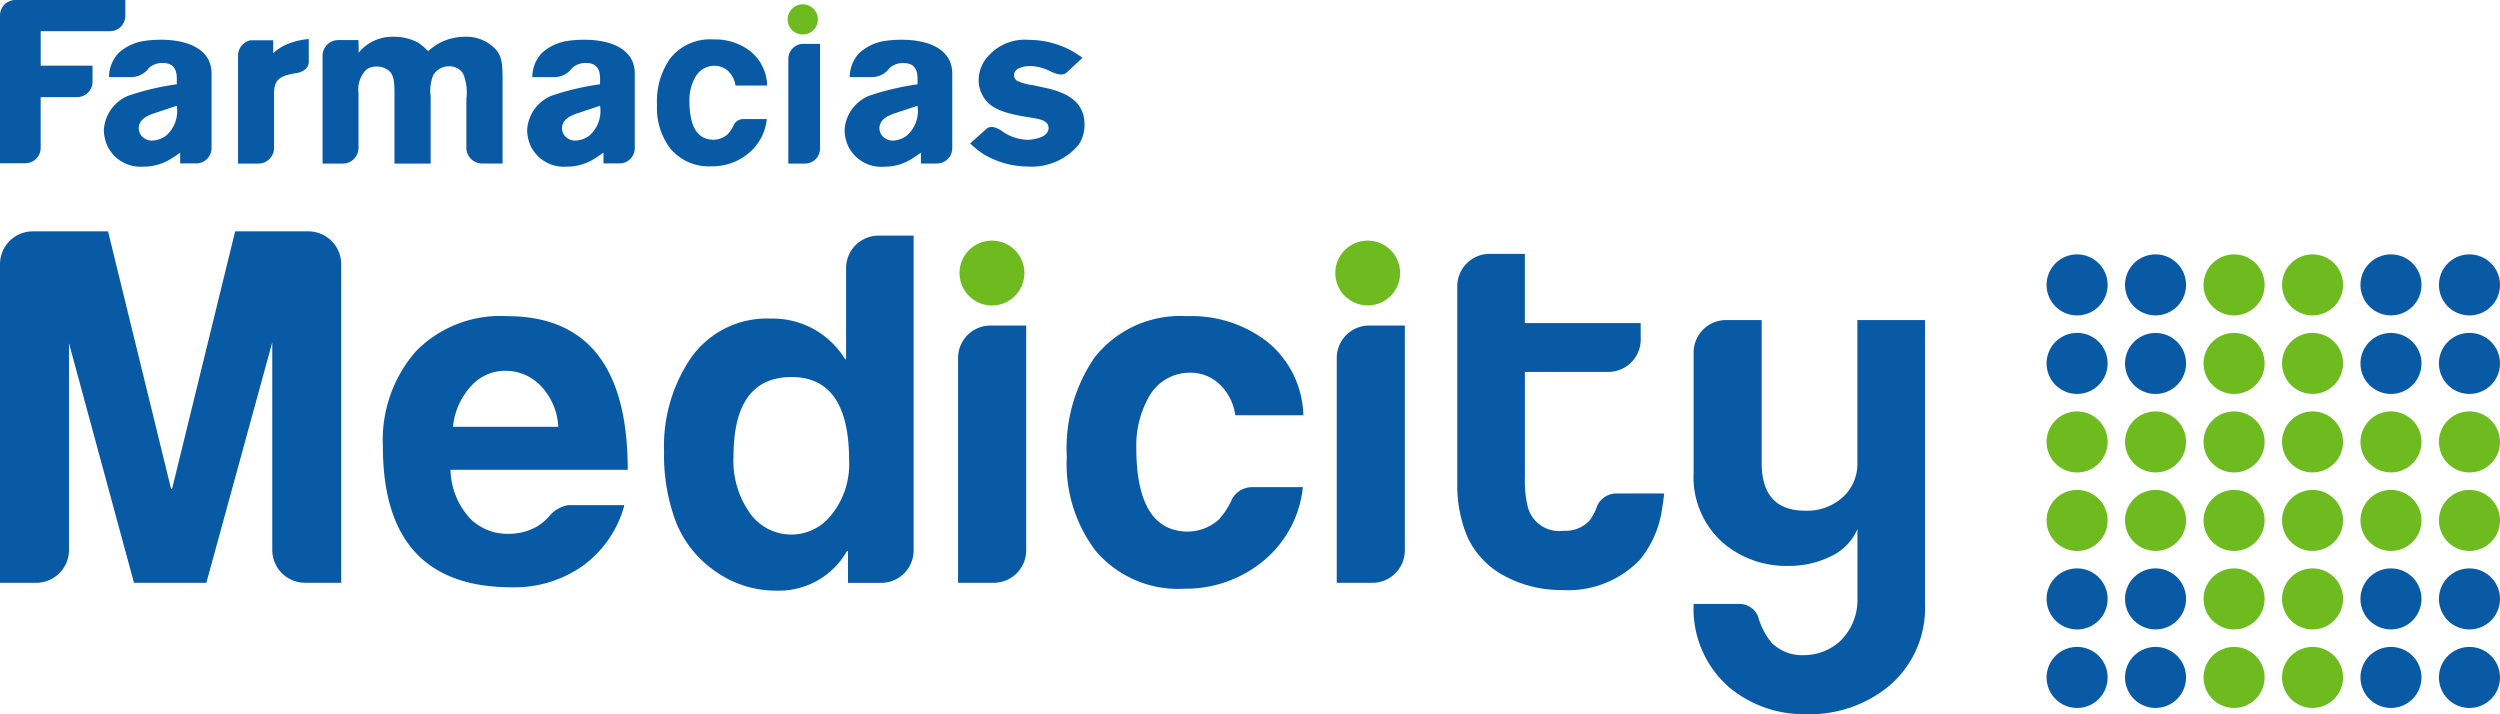 <svg xmlns="http://www.w3.org/2000/svg" width="176.224" height="50.343" viewBox="0 0 176.224 50.343"><g transform="translate(88.112 25.172)"><g transform="translate(-88.112 -25.172)"><path d="M147.261,19.268a2.15,2.15,0,1,1-2.151-2.154A2.147,2.147,0,0,1,147.261,19.268Z" transform="translate(6.832 0.818)" fill="#095aa5"/><path d="M152.545,19.268a2.151,2.151,0,1,1-2.152-2.154A2.148,2.148,0,0,1,152.545,19.268Z" transform="translate(7.085 0.818)" fill="#6ebb20"/><path d="M157.824,19.268a2.15,2.15,0,1,1-2.152-2.154A2.149,2.149,0,0,1,157.824,19.268Z" transform="translate(7.337 0.818)" fill="#6ebb20"/><path d="M163.1,19.268a2.15,2.15,0,1,1-2.151-2.154A2.148,2.148,0,0,1,163.1,19.268Z" transform="translate(7.589 0.818)" fill="#095aa5"/><path d="M168.382,19.268a2.151,2.151,0,1,1-2.155-2.154A2.152,2.152,0,0,1,168.382,19.268Z" transform="translate(7.841 0.818)" fill="#095aa5"/><path d="M141.985,19.268a2.151,2.151,0,1,1-2.153-2.154A2.15,2.15,0,0,1,141.985,19.268Z" transform="translate(6.58 0.818)" fill="#095aa5"/><path d="M147.261,24.549A2.15,2.15,0,1,1,145.11,22.4,2.146,2.146,0,0,1,147.261,24.549Z" transform="translate(6.832 1.07)" fill="#095aa5"/><path d="M152.545,24.549a2.151,2.151,0,1,1-2.152-2.153A2.147,2.147,0,0,1,152.545,24.549Z" transform="translate(7.085 1.07)" fill="#6ebb20"/><path d="M157.824,24.549a2.15,2.15,0,1,1-2.152-2.153A2.148,2.148,0,0,1,157.824,24.549Z" transform="translate(7.337 1.07)" fill="#6ebb20"/><path d="M163.1,24.549A2.15,2.15,0,1,1,160.95,22.4,2.147,2.147,0,0,1,163.1,24.549Z" transform="translate(7.589 1.07)" fill="#095aa5"/><path d="M168.382,24.549a2.151,2.151,0,1,1-2.155-2.153A2.151,2.151,0,0,1,168.382,24.549Z" transform="translate(7.841 1.07)" fill="#095aa5"/><path d="M141.985,24.549a2.151,2.151,0,1,1-2.153-2.153A2.148,2.148,0,0,1,141.985,24.549Z" transform="translate(6.58 1.07)" fill="#095aa5"/><path d="M147.261,29.83a2.15,2.15,0,1,1-2.151-2.152A2.147,2.147,0,0,1,147.261,29.83Z" transform="translate(6.832 1.323)" fill="#6ebb20"/><path d="M152.545,29.83a2.151,2.151,0,1,1-2.152-2.152A2.148,2.148,0,0,1,152.545,29.83Z" transform="translate(7.085 1.323)" fill="#6ebb20"/><path d="M157.824,29.83a2.15,2.15,0,1,1-2.152-2.152A2.149,2.149,0,0,1,157.824,29.83Z" transform="translate(7.337 1.323)" fill="#6ebb20"/><path d="M163.1,29.83a2.15,2.15,0,1,1-2.151-2.152A2.148,2.148,0,0,1,163.1,29.83Z" transform="translate(7.589 1.323)" fill="#6ebb20"/><path d="M168.382,29.83a2.151,2.151,0,1,1-2.155-2.152A2.152,2.152,0,0,1,168.382,29.83Z" transform="translate(7.841 1.323)" fill="#6ebb20"/><path d="M141.985,29.83a2.151,2.151,0,1,1-2.153-2.152A2.15,2.15,0,0,1,141.985,29.83Z" transform="translate(6.58 1.323)" fill="#6ebb20"/><path d="M147.261,35.113a2.15,2.15,0,1,1-2.151-2.154A2.146,2.146,0,0,1,147.261,35.113Z" transform="translate(6.832 1.575)" fill="#6ebb20"/><path d="M152.545,35.113a2.151,2.151,0,1,1-2.152-2.154A2.147,2.147,0,0,1,152.545,35.113Z" transform="translate(7.085 1.575)" fill="#6ebb20"/><path d="M157.824,35.113a2.15,2.15,0,1,1-2.152-2.154A2.148,2.148,0,0,1,157.824,35.113Z" transform="translate(7.337 1.575)" fill="#6ebb20"/><path d="M163.1,35.113a2.15,2.15,0,1,1-2.151-2.154A2.147,2.147,0,0,1,163.1,35.113Z" transform="translate(7.589 1.575)" fill="#6ebb20"/><path d="M168.382,35.113a2.151,2.151,0,1,1-2.155-2.154A2.151,2.151,0,0,1,168.382,35.113Z" transform="translate(7.841 1.575)" fill="#6ebb20"/><path d="M141.985,35.113a2.151,2.151,0,1,1-2.153-2.154A2.148,2.148,0,0,1,141.985,35.113Z" transform="translate(6.58 1.575)" fill="#6ebb20"/><path d="M147.261,40.394a2.15,2.15,0,1,1-2.151-2.154A2.148,2.148,0,0,1,147.261,40.394Z" transform="translate(6.832 1.827)" fill="#095aa5"/><path d="M152.545,40.394a2.151,2.151,0,1,1-2.152-2.154A2.149,2.149,0,0,1,152.545,40.394Z" transform="translate(7.085 1.827)" fill="#6ebb20"/><path d="M157.824,40.394a2.15,2.15,0,1,1-2.152-2.154A2.15,2.15,0,0,1,157.824,40.394Z" transform="translate(7.337 1.827)" fill="#6ebb20"/><path d="M163.1,40.394a2.15,2.15,0,1,1-2.151-2.154A2.149,2.149,0,0,1,163.1,40.394Z" transform="translate(7.589 1.827)" fill="#095aa5"/><path d="M168.382,40.394a2.151,2.151,0,1,1-2.155-2.154A2.153,2.153,0,0,1,168.382,40.394Z" transform="translate(7.841 1.827)" fill="#095aa5"/><path d="M141.985,40.394a2.151,2.151,0,1,1-2.153-2.154A2.15,2.15,0,0,1,141.985,40.394Z" transform="translate(6.58 1.827)" fill="#095aa5"/><path d="M147.261,45.675a2.15,2.15,0,1,1-2.151-2.153A2.148,2.148,0,0,1,147.261,45.675Z" transform="translate(6.832 2.08)" fill="#095aa5"/><path d="M152.545,45.675a2.151,2.151,0,1,1-2.152-2.153A2.149,2.149,0,0,1,152.545,45.675Z" transform="translate(7.085 2.08)" fill="#6ebb20"/><path d="M157.824,45.675a2.15,2.15,0,1,1-2.152-2.153A2.15,2.15,0,0,1,157.824,45.675Z" transform="translate(7.337 2.08)" fill="#6ebb20"/><path d="M163.1,45.675a2.15,2.15,0,1,1-2.151-2.153A2.149,2.149,0,0,1,163.1,45.675Z" transform="translate(7.589 2.08)" fill="#095aa5"/><path d="M168.382,45.675a2.151,2.151,0,1,1-2.155-2.153A2.153,2.153,0,0,1,168.382,45.675Z" transform="translate(7.841 2.08)" fill="#095aa5"/><path d="M141.985,45.675a2.151,2.151,0,1,1-2.153-2.153A2.15,2.15,0,0,1,141.985,45.675Z" transform="translate(6.58 2.08)" fill="#095aa5"/><g transform="translate(46.81 16.604)"><path d="M62.266,38.052v-22.2H59.79a2.288,2.288,0,0,0-2.284,2.288h0v6.426h-.068A5.98,5.98,0,0,0,52.195,21.7a6.535,6.535,0,0,0-5.752,2.959A11.08,11.08,0,0,0,44.675,31.1a13.238,13.238,0,0,0,.851,4.973,7.593,7.593,0,0,0,2.79,3.456,7.287,7.287,0,0,0,4.254,1.347,5.516,5.516,0,0,0,5-2.791h.069v2.243h2.341A2.285,2.285,0,0,0,62.266,38.052Zm-5.842-2.457a3.577,3.577,0,0,1-5.589-.034,6.339,6.339,0,0,1-1.263-4.156q0-5.583,4.091-5.584,4.052,0,4.055,5.857A5.707,5.707,0,0,1,56.424,35.595Z" transform="translate(-44.675 -15.847)" fill="#095aa5"/></g><g transform="translate(0.001 16.308)"><path d="M24.051,40.338V17.875a2.316,2.316,0,0,0-2.315-2.311H16.575L12.128,33.721H12.06L7.616,15.564h-5.3A2.314,2.314,0,0,0,0,17.879H0V40.338H2.55a2.315,2.315,0,0,0,2.312-2.316h0V23.453L9.445,40.338h5.1l4.647-16.953V38.022A2.314,2.314,0,0,0,21.5,40.335v0Z" transform="translate(-0.001 -15.564)" fill="#095aa5"/></g><g transform="translate(67.531 16.961)"><path d="M69.124,18.474a2.286,2.286,0,1,1-2.285-2.287A2.286,2.286,0,0,1,69.124,18.474Z" transform="translate(-64.446 -16.187)" fill="#6ebb20"/><g transform="translate(0 5.985)"><path d="M66.737,21.9a2.284,2.284,0,0,0-2.283,2.284h0V40.035h2.516a2.288,2.288,0,0,0,2.285-2.287h0V21.9Z" transform="translate(-64.451 -21.899)" fill="#095aa5"/></g></g><g transform="translate(94.122 16.961)"><path d="M94.4,18.474a2.284,2.284,0,1,1-2.283-2.287A2.283,2.283,0,0,1,94.4,18.474Z" transform="translate(-89.829 -16.187)" fill="#6ebb20"/><g transform="translate(0.103 5.985)"><path d="M92.444,40.035a2.287,2.287,0,0,0,2.284-2.287h0V21.9H92.213a2.286,2.286,0,0,0-2.284,2.284h0V40.035Z" transform="translate(-89.927 -21.899)" fill="#095aa5"/></g></g><g transform="translate(26.989 22.285)"><path d="M36.918,34.762l-.014.02Z" transform="translate(-25.225 -20.624)" fill="#095aa5"/><path d="M37.43,35.435a3.936,3.936,0,0,1-.744.627,4.005,4.005,0,0,1-2.074.55,3.73,3.73,0,0,1-2.656-1.027A5.227,5.227,0,0,1,30.525,32.1H43.018q0-10.829-8.508-10.83a8.315,8.315,0,0,0-6.451,2.505,9.505,9.505,0,0,0-2.3,6.691q0,9.916,9.089,9.917a8.359,8.359,0,0,0,5.006-1.518,7.784,7.784,0,0,0,2.929-4.276H38.84A2.225,2.225,0,0,0,37.43,35.435Zm-5.371-9.326a3.213,3.213,0,0,1,2.35-.988,3.422,3.422,0,0,1,2.468,1.052,4.494,4.494,0,0,1,1.245,2.894H30.7A4.934,4.934,0,0,1,32.059,26.109Z" transform="translate(-25.758 -21.269)" fill="#095aa5"/></g><g transform="translate(75.199 22.285)"><path d="M83.412,34.17a5.307,5.307,0,0,1-.94,1.448,3.318,3.318,0,0,1-2.233.836q-3.572-.069-3.571-5.922a6.967,6.967,0,0,1,.85-3.506,3.286,3.286,0,0,1,2.961-1.771,2.956,2.956,0,0,1,2.042.8,3.686,3.686,0,0,1,1.124,2.2h4.8a6.886,6.886,0,0,0-2.587-5.211,8.7,8.7,0,0,0-5.618-1.773,7.679,7.679,0,0,0-6.5,2.893,11.308,11.308,0,0,0-1.973,7.019,10.13,10.13,0,0,0,2.041,6.638,7.628,7.628,0,0,0,6.264,2.661,8.577,8.577,0,0,0,5.6-2,7.75,7.75,0,0,0,2.737-5.159H84.82A1.6,1.6,0,0,0,83.412,34.17Z" transform="translate(-71.769 -21.269)" fill="#095aa5"/></g><g transform="translate(102.722 17.894)"><path d="M110.964,21.958H102.8v-4.88H100.32a2.285,2.285,0,0,0-2.283,2.285h0V33.317a9.363,9.363,0,0,0,.714,3.712,5.929,5.929,0,0,0,2.755,2.826,8.41,8.41,0,0,0,3.94.921,7.012,7.012,0,0,0,5.439-2.109A7.205,7.205,0,0,0,112.48,35c.059-.3.1-.651.141-1.031h-3.3a1.489,1.489,0,0,0-1.41.846,3.9,3.9,0,0,1-.555,1.071,2.328,2.328,0,0,1-1.828.712,2.287,2.287,0,0,1-2.508-1.632,7.848,7.848,0,0,1-.216-2.113V25.4h5.881a2.286,2.286,0,0,0,2.284-2.284Z" transform="translate(-98.037 -17.078)" fill="#095aa5"/></g><g transform="translate(119.382 22.562)"><path d="M128.78,21.533h-3.3V31.6a3.153,3.153,0,0,1-1.022,2.414,3.747,3.747,0,0,1-2.656.955q-3.068,0-3.067-3.369V21.533H116.22a2.286,2.286,0,0,0-2.282,2.285h0v8.5a6.156,6.156,0,0,0,2.143,4.977,6.858,6.858,0,0,0,4.534,1.566,6.624,6.624,0,0,0,3.014-.684,3.745,3.745,0,0,0,1.856-1.91V41.11a4.037,4.037,0,0,1-1.189,3.023,3.783,3.783,0,0,1-2.626,1.02,3.023,3.023,0,0,1-2.245-.885,5.191,5.191,0,0,1-.957-1.876,1.434,1.434,0,0,0-1.41-.848h-3.119a7.339,7.339,0,0,0,2.487,5.86,8.234,8.234,0,0,0,5.512,1.91,8.77,8.77,0,0,0,5.72-1.944,7.17,7.17,0,0,0,2.589-5.784V21.533Z" transform="translate(-113.937 -21.533)" fill="#095aa5"/></g><g transform="translate(55.523 0.304)"><path d="M55.118,1.355A1.064,1.064,0,1,1,54.055.29,1.064,1.064,0,0,1,55.118,1.355Z" transform="translate(-52.991 -0.29)" fill="#6ebb20"/><g transform="translate(0.047 2.786)"><path d="M54.207,11.39a1.065,1.065,0,0,0,1.064-1.066h0V2.949H54.1a1.064,1.064,0,0,0-1.065,1.064h0V11.39Z" transform="translate(-53.036 -2.949)" fill="#095aa5"/></g></g><g transform="translate(46.317 2.784)"><path d="M49.622,8.659a2.473,2.473,0,0,1-.437.674,1.541,1.541,0,0,1-1.039.391q-1.664-.035-1.662-2.756a3.239,3.239,0,0,1,.4-1.632,1.526,1.526,0,0,1,1.378-.825,1.377,1.377,0,0,1,.951.371A1.716,1.716,0,0,1,49.73,5.9h2.234a3.208,3.208,0,0,0-1.2-2.426,4.058,4.058,0,0,0-2.615-.821A3.565,3.565,0,0,0,45.123,4,5.245,5.245,0,0,0,44.2,7.268a4.714,4.714,0,0,0,.948,3.089,3.558,3.558,0,0,0,2.917,1.24,4,4,0,0,0,2.6-.93,3.6,3.6,0,0,0,1.274-2.4h-1.67A.744.744,0,0,0,49.622,8.659Z" transform="translate(-44.204 -2.657)" fill="#095aa5"/></g><path d="M70.827,6.122l-1.115-.243a3.891,3.891,0,0,1-1.132-.307.518.518,0,0,1-.226-.4.559.559,0,0,1,.39-.5,1.907,1.907,0,0,1,.79-.146,3.413,3.413,0,0,1,1.361.355,1.546,1.546,0,0,0,.157.079c.257.117.751.287,1.029.012l1.106-1.028c-.226-.159-.453-.3-.695-.453a6.323,6.323,0,0,0-3.055-.807A3.447,3.447,0,0,0,66.22,4.248a2.61,2.61,0,0,0-.355,1.259,2.183,2.183,0,0,0,.258,1.051c.421.841,1.246,1.244,3.007,1.536.905.145,1.649.21,1.665.791,0,.47-.5.681-.873.76a2.8,2.8,0,0,1-.615.083,3.3,3.3,0,0,1-1.735-.57c-.025-.019-.083-.063-.161-.111-.25-.159-.715-.376-1.025-.066l-1.119,1a6.238,6.238,0,0,0,1,.793,6.235,6.235,0,0,0,3.088.839,4.323,4.323,0,0,0,3.572-1.552,2.536,2.536,0,0,0,.4-1.406C73.333,7.092,72.153,6.462,70.827,6.122Z" transform="translate(3.119 0.128)" fill="#095aa5"/><path d="M33.959,3.423a2.813,2.813,0,0,0-2.236-.949,3.854,3.854,0,0,0-1.968.548,5.047,5.047,0,0,0-.616.467,3.973,3.973,0,0,0-.7-.6A3.563,3.563,0,0,0,26.7,2.474a3.092,3.092,0,0,0-2.017.682,2.758,2.758,0,0,0-.434.451l-.017-.9H22.809A1.108,1.108,0,0,0,21.7,3.814v7.6h1.426A1.111,1.111,0,0,0,24.235,10.3h0V6.443a1.961,1.961,0,0,1,.55-1.652,1.192,1.192,0,0,1,.735-.217,1.3,1.3,0,0,1,.749.217c.385.251.484.617.5,1.451v5.171h2.55V6.676a2.954,2.954,0,0,1,.184-1.5,1.27,1.27,0,0,1,1.134-.619,1.134,1.134,0,0,1,.967.5,3.494,3.494,0,0,1,.234,1.784V10.3a1.108,1.108,0,0,0,1.11,1.108v0h1.442V5.741C34.392,4.49,34.376,3.94,33.959,3.423Z" transform="translate(1.037 0.118)" fill="#095aa5"/><path d="M1.083,0A1.083,1.083,0,0,0,0,1.084H0V11.507H1.785a1.084,1.084,0,0,0,1.082-1.084h0V6.845H5.44A1.084,1.084,0,0,0,6.522,5.762h0V4.629H2.869V2.2H7.752A1.084,1.084,0,0,0,8.834,1.117h0V0Z" fill="#095aa5"/><path d="M19.508,2.977a3.189,3.189,0,0,0-1.014.649V2.712H16.9a1.105,1.105,0,0,0-.886,1.082h0v7.611h1.439a1.105,1.105,0,0,0,1.1-1.105h0V6.516c0-.646.117-1.079.8-1.312a4.745,4.745,0,0,1,.8-.183l.053-.007h0S21,4.869,21,4.242V2.627A4.917,4.917,0,0,0,19.508,2.977Z" transform="translate(0.765 0.126)" fill="#095aa5"/><path d="M64.234,4.174c-.568-1.219-2.177-1.5-3.364-1.5a7.9,7.9,0,0,0-1.089.066,3.467,3.467,0,0,0-1.917.86,2.475,2.475,0,0,0-.682,1.707h1.536a1.528,1.528,0,0,0,1.139-.481,1.485,1.485,0,0,0,.125-.149A1.357,1.357,0,0,1,61,4.321c.911,0,.943.73.96,1.024v.472a18.7,18.7,0,0,0-3.4.8,2.778,2.778,0,0,0-1.74,2.42,2.71,2.71,0,0,0,.278,1.187,2.59,2.59,0,0,0,2.5,1.4,3.634,3.634,0,0,0,2.08-.635c.179-.112.342-.226.52-.356v.764h1.131a1.08,1.08,0,0,0,1.08-1.08h0V5.115A2.319,2.319,0,0,0,64.234,4.174Zm-3.04,5.265a1.753,1.753,0,0,1-.959.342.954.954,0,0,1-.86-.472.984.984,0,0,1-.1-.389c0-.326.161-.683.78-.944a2.45,2.45,0,0,1,.293-.113l1.608-.536A2.3,2.3,0,0,1,61.194,9.439Z" transform="translate(2.716 0.128)" fill="#095aa5"/><path d="M42.879,4.174c-.569-1.219-2.178-1.5-3.364-1.5a7.888,7.888,0,0,0-1.089.066,3.475,3.475,0,0,0-1.919.86,2.5,2.5,0,0,0-.682,1.707h1.536a1.535,1.535,0,0,0,1.14-.481,1.276,1.276,0,0,0,.124-.149,1.362,1.362,0,0,1,1.019-.361c.911,0,.943.73.959,1.024v.472a18.684,18.684,0,0,0-3.4.8,2.778,2.778,0,0,0-1.74,2.42,2.724,2.724,0,0,0,.277,1.187,2.593,2.593,0,0,0,2.5,1.4,3.634,3.634,0,0,0,2.08-.635c.179-.112.343-.226.522-.356v.764h1.13a1.079,1.079,0,0,0,1.078-1.08h0V5.115A2.322,2.322,0,0,0,42.879,4.174Zm-3.04,5.265a1.76,1.76,0,0,1-.959.342.956.956,0,0,1-.861-.472.984.984,0,0,1-.1-.389c0-.326.161-.683.78-.944a2.521,2.521,0,0,1,.293-.113L40.6,7.327A2.294,2.294,0,0,1,39.839,9.439Z" transform="translate(1.695 0.128)" fill="#095aa5"/><path d="M14.405,4.174c-.57-1.219-2.178-1.5-3.363-1.5a7.893,7.893,0,0,0-1.09.066,3.478,3.478,0,0,0-1.92.86,2.493,2.493,0,0,0-.681,1.707H8.888a1.529,1.529,0,0,0,1.138-.481,1.569,1.569,0,0,0,.126-.149,1.354,1.354,0,0,1,1.017-.361c.911,0,.944.73.96,1.024v.472a18.638,18.638,0,0,0-3.4.8,2.778,2.778,0,0,0-1.74,2.42,2.724,2.724,0,0,0,.277,1.187,2.592,2.592,0,0,0,2.5,1.4,3.631,3.631,0,0,0,2.08-.635c.18-.112.342-.226.521-.356v.764H13.5a1.08,1.08,0,0,0,1.079-1.08h0V5.115A2.337,2.337,0,0,0,14.405,4.174ZM11.366,9.439a1.764,1.764,0,0,1-.96.342.956.956,0,0,1-.861-.472,1,1,0,0,1-.1-.389c0-.326.162-.683.781-.944a2.492,2.492,0,0,1,.291-.113l1.609-.536A2.3,2.3,0,0,1,11.366,9.439Z" transform="translate(0.334 0.128)" fill="#095aa5"/></g></g></svg>